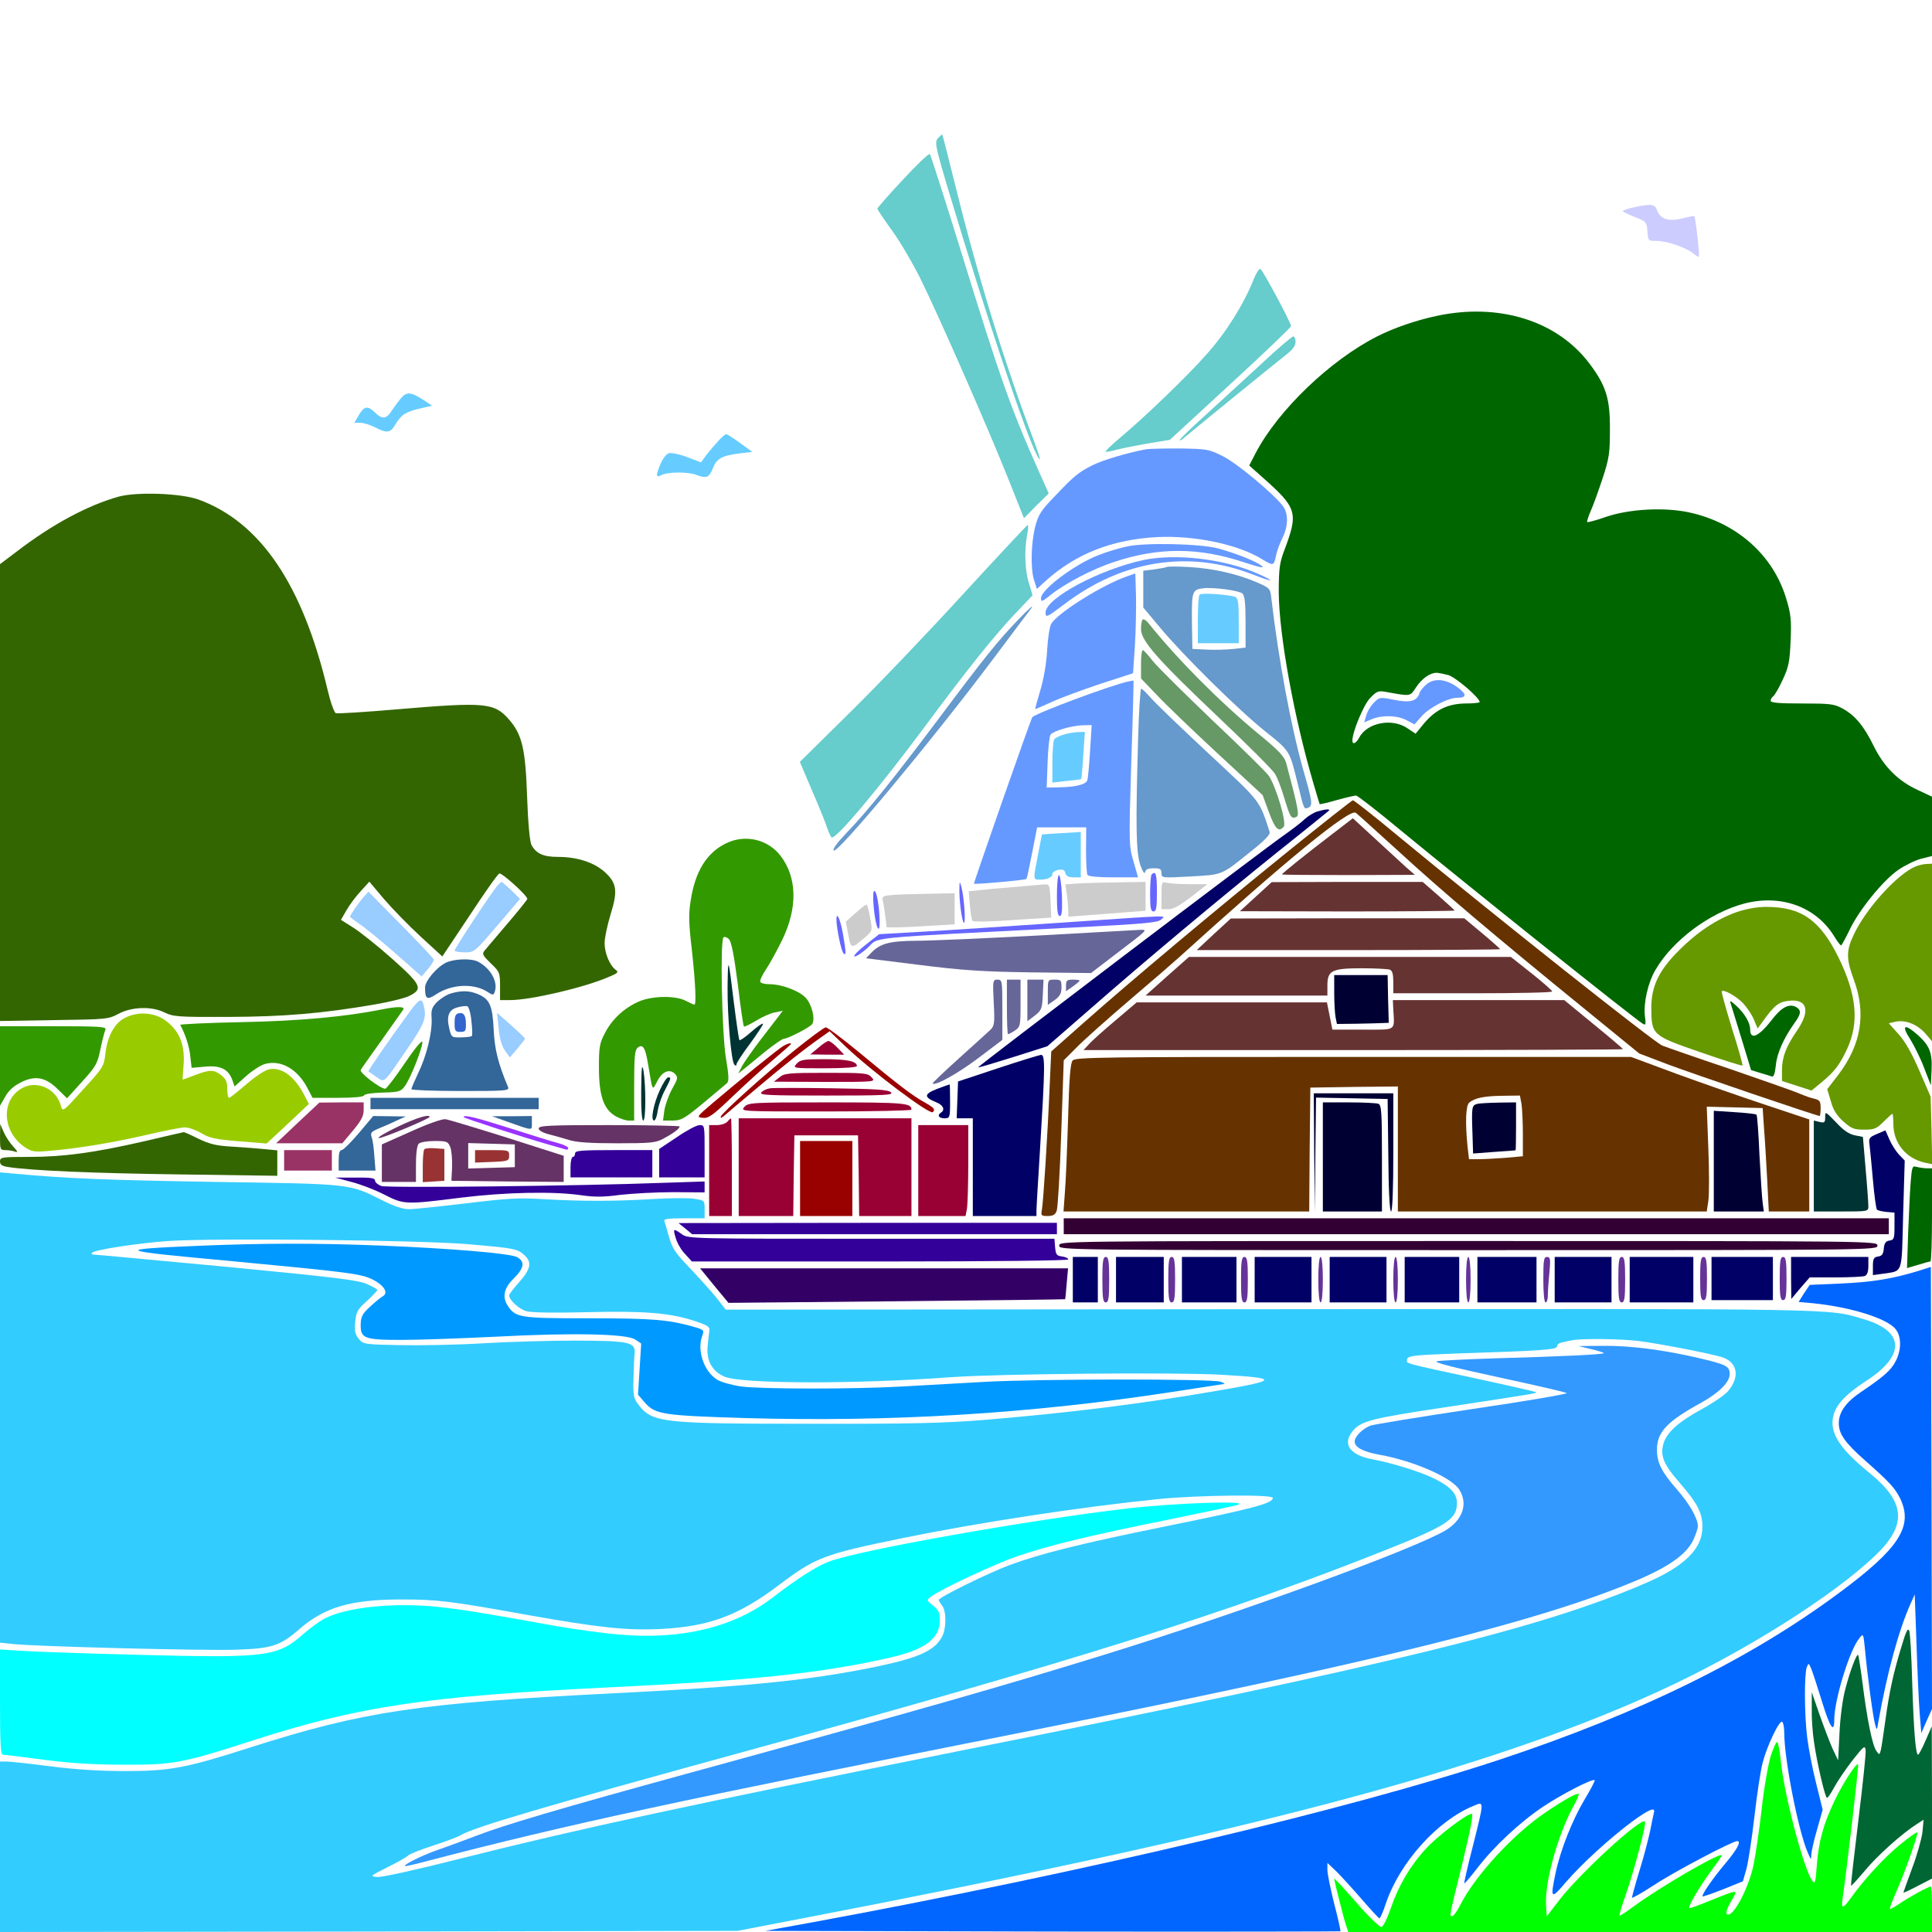 <?xml version="1.0" encoding="UTF-8" standalone="no"?>
<svg
   xmlns:dc="http://purl.org/dc/elements/1.1/"
   xmlns:cc="http://creativecommons.org/ns#"
   xmlns:rdf="http://www.w3.org/1999/02/22-rdf-syntax-ns#"
   xmlns:svg="http://www.w3.org/2000/svg"
   xmlns="http://www.w3.org/2000/svg"
   xmlns:sodipodi="http://sodipodi.sourceforge.net/DTD/sodipodi-0.dtd"
   xmlns:inkscape="http://www.inkscape.org/namespaces/inkscape"
   version="1.0"
   width="850pt"
   height="850pt"
   viewBox="0 0 850 850"
   preserveAspectRatio="xMidYMid meet"
   id="svg2"
   inkscape:version="0.91 r13725"
   sodipodi:docname="IMG_1765.svg">
  <defs
     id="defs286" />
  <sodipodi:namedview
     pagecolor="#ffffff"
     bordercolor="#666666"
     borderopacity="1"
     objecttolerance="10"
     gridtolerance="10"
     guidetolerance="10"
     inkscape:pageopacity="0"
     inkscape:pageshadow="2"
     inkscape:window-width="1920"
     inkscape:window-height="980"
     id="namedview284"
     showgrid="false"
     inkscape:zoom="0.62824358"
     inkscape:cx="657.12514"
     inkscape:cy="656.44853"
     inkscape:window-x="0"
     inkscape:window-y="1"
     inkscape:window-maximized="1"
     inkscape:current-layer="svg2" />
  <g
     transform="translate(0,850) scale(0.1,-0.1)"
     fill="#000000"
     stroke="none"
     id="g6">
    <path
       d="M0 7275 l0 -1225 63 49 c389 305 743 342 1024 109 183 -153 279 -345 392 -783 l11 -41 257 23 c337 29 375 29 439 -1 56 -26 92 -66 125 -142 19 -42 23 -75 30 -239 7 -188 14 -231 40 -252 8 -5 48 -13 89 -16 127 -10 192 -39 237 -106 31 -45 30 -109 -2 -208 -18 -55 -24 -89 -20 -115 8 -47 46 -88 80 -88 16 0 25 -5 23 -12 -11 -32 -313 -126 -476 -148 -51 -7 -92 -16 -92 -19 0 -4 27 -33 60 -66 33 -33 60 -63 60 -68 0 -15 -93 -116 -102 -111 -14 9 -9 -15 13 -67 l21 -49 64 0 64 0 0 -55 c0 -42 -3 -55 -15 -55 -8 0 -15 -4 -15 -10 0 -6 57 -10 150 -10 83 0 150 2 150 5 0 3 -9 18 -20 33 -11 15 -27 56 -36 92 -46 182 37 361 193 420 59 22 155 27 199 10 l27 -11 -9 98 c-5 54 -9 161 -9 238 1 171 18 227 95 304 82 82 176 101 268 55 116 -57 170 -216 126 -365 -17 -57 -74 -176 -106 -221 l-19 -27 38 -6 c61 -11 100 -25 129 -47 29 -23 63 -90 64 -124 0 -16 5 -20 23 -17 17 3 58 -27 172 -122 83 -69 167 -137 187 -151 l37 -26 160 144 161 143 -6 95 c-4 52 -9 98 -13 101 -3 3 -112 18 -242 33 -130 15 -274 33 -320 39 l-83 12 -12 70 c-6 39 -14 90 -18 114 l-7 44 40 -6 c33 -4 47 0 80 25 29 21 41 37 41 54 0 32 48 54 66 30 13 -18 51 -20 217 -9 105 6 107 6 107 31 0 22 3 24 33 19 l32 -5 138 397 c168 480 179 518 180 641 2 158 0 157 -152 -45 -241 -322 -746 -935 -770 -935 -5 0 -14 21 -20 48 -21 85 -53 175 -102 286 -27 60 -49 113 -49 117 0 4 95 101 211 216 117 114 340 347 497 517 l286 309 -24 66 c-68 193 -413 976 -478 1087 -23 39 -69 109 -102 154 l-62 82 24 27 c13 14 68 73 122 131 55 58 109 121 122 142 21 34 59 68 75 68 4 0 15 -35 24 -77 56 -259 161 -640 261 -944 60 -185 190 -548 200 -558 2 -2 32 22 67 55 34 32 112 99 172 149 156 127 441 414 499 503 26 39 68 118 93 175 25 56 49 106 54 111 13 15 44 -31 117 -174 40 -77 72 -155 76 -181 l7 -46 -246 -198 c-135 -109 -245 -199 -245 -201 0 -1 26 -8 58 -14 31 -7 85 -27 119 -45 58 -32 62 -33 68 -15 15 48 134 210 215 294 283 293 671 431 985 350 180 -47 345 -189 400 -345 45 -127 39 -261 -21 -436 -19 -55 -34 -104 -34 -107 0 -3 17 1 39 9 67 23 192 38 274 31 277 -23 493 -198 552 -447 28 -121 15 -262 -35 -358 l-19 -39 107 -4 c173 -7 238 -46 307 -186 20 -41 55 -94 78 -119 40 -44 129 -103 155 -103 9 0 12 354 12 1735 l0 1735 -4250 0 -4250 0 0 -1225z m7309 318 c16 -36 44 -42 108 -24 60 17 70 8 76 -77 4 -42 9 -104 13 -136 l7 -60 -49 42 c-59 49 -104 70 -177 78 l-55 7 -6 41 c-6 39 -9 42 -65 64 -62 24 -99 47 -90 56 9 9 172 44 199 43 18 -2 29 -11 39 -34z m-5424 -838 c28 -19 56 -43 63 -55 12 -19 10 -20 -45 -20 -70 0 -123 -24 -141 -63 -23 -47 -50 -52 -120 -23 -58 25 -64 25 -97 12 -47 -20 -46 -6 5 72 45 70 62 76 108 37 l30 -25 29 42 c32 48 68 70 98 62 11 -3 43 -21 70 -39z m1381 -178 c22 -17 57 -41 77 -52 64 -34 56 -45 -34 -45 -101 0 -144 -16 -152 -58 -9 -46 -37 -56 -101 -38 -75 22 -96 20 -161 -14 l-57 -30 6 25 c15 59 48 134 66 150 26 24 69 23 121 -1 l42 -18 21 29 c67 94 105 106 172 52z"
       id="path8"
       style="fill:none" />
    <path
       d="M7188 7588 c-27 -6 -48 -13 -48 -17 0 -3 24 -15 53 -26 50 -20 52 -22 55 -63 3 -42 3 -42 42 -42 45 0 133 -31 161 -56 11 -9 21 -15 23 -13 5 4 -14 171 -20 178 -1 2 -25 -3 -53 -10 -60 -15 -96 -3 -111 36 -10 28 -24 29 -102 13z"
       id="path10"
       style="fill:#ccccff" />
    <path
       d="M1764 6748 c-11 -13 -28 -36 -38 -51 -25 -41 -43 -44 -76 -12 -33 32 -48 29 -73 -14 l-18 -31 26 0 c14 0 43 -9 65 -20 54 -28 68 -25 91 15 25 41 45 54 112 69 l48 11 -42 28 c-52 33 -70 34 -95 5z"
       id="path12"
       style="fill:#66ccff" />
    <path
       d="M3162 6562 c-15 -16 -39 -44 -53 -62 l-25 -34 -61 23 c-34 13 -70 20 -81 17 -11 -4 -27 -25 -36 -47 -22 -53 -21 -62 5 -49 26 14 115 15 152 1 45 -17 56 -13 73 28 17 44 39 56 117 66 l57 7 -54 39 c-30 22 -57 39 -61 39 -4 0 -19 -13 -33 -28z"
       id="path14"
       style="fill:#66ccff" />
    <path
       d="M4126 7891 c-17 -19 -12 -37 112 -443 166 -538 315 -968 337 -968 2 0 -10 37 -27 83 -129 341 -249 731 -344 1117 -31 124 -57 226 -58 228 -2 1 -11 -7 -20 -17z"
       id="path16"
       style="fill:#66cccc" />
    <path
       d="M3972 7709 c-62 -66 -112 -124 -112 -127 0 -4 29 -47 65 -97 36 -49 91 -144 124 -210 77 -155 301 -665 388 -884 l68 -171 54 55 55 54 -46 103 c-120 269 -169 408 -334 943 -75 242 -139 443 -143 447 -4 5 -57 -46 -119 -113z"
       id="path18"
       style="fill:#66cccc" />
    <path
       d="M5516 7272 c-43 -109 -121 -234 -206 -329 -86 -98 -270 -275 -388 -374 -34 -29 -60 -54 -58 -56 2 -2 24 1 47 8 24 6 87 19 140 28 l96 16 266 245 c147 135 267 250 267 255 0 16 -125 248 -135 252 -6 1 -18 -18 -29 -45z"
       id="path20"
       style="fill:#66cccc" />
    <path
       d="M6320 7110 c-89 -19 -186 -52 -261 -90 -207 -105 -435 -324 -534 -512 l-29 -56 54 -48 c158 -140 164 -157 99 -329 -19 -51 -23 -79 -23 -180 1 -187 67 -553 155 -850 13 -44 24 -81 25 -83 1 -1 35 6 75 18 40 11 79 20 85 20 6 0 94 -68 195 -152 299 -246 1028 -829 1068 -853 11 -7 13 0 8 34 -7 57 13 148 47 205 76 130 239 251 391 291 160 41 311 -13 392 -140 15 -25 30 -45 33 -44 3 0 19 30 37 67 42 89 149 220 215 265 29 20 74 42 101 49 l47 12 0 131 0 130 -62 29 c-87 40 -149 102 -194 193 -44 90 -83 136 -138 166 -36 20 -56 22 -178 22 -100 0 -138 3 -138 12 0 6 5 15 11 19 6 4 25 36 42 73 27 57 31 80 35 173 4 90 1 118 -19 183 -57 193 -219 336 -429 381 -109 23 -261 15 -364 -20 -43 -15 -80 -25 -83 -23 -2 2 5 25 16 50 11 24 34 89 52 143 29 88 32 112 32 214 1 136 -17 193 -89 289 -142 190 -399 270 -674 211z m52 -1580 c33 -10 138 -100 138 -119 0 -3 -28 -6 -62 -6 -78 -1 -132 -27 -184 -89 l-36 -44 -36 24 c-67 46 -177 25 -212 -41 -14 -26 -30 -33 -30 -13 0 38 49 156 77 186 30 31 36 34 70 28 111 -20 106 -21 133 20 25 38 61 64 90 64 8 0 32 -5 52 -10z"
       id="path22"
       style="fill:#006600" />
    <path
       d="M6278 5491 c-15 -12 -30 -30 -33 -41 -11 -35 -41 -43 -111 -29 -63 13 -65 12 -89 -12 -14 -13 -29 -39 -34 -56 l-9 -31 34 14 c45 19 112 17 153 -5 l34 -18 31 35 c34 39 117 82 158 82 41 0 42 15 2 45 -49 37 -101 43 -136 16z"
       id="path24"
       style="fill:#6699ff" />
    <path
       d="M5547 6897 c-73 -67 -181 -167 -242 -222 -60 -54 -112 -104 -114 -110 -2 -5 5 -3 15 6 78 65 417 341 452 368 29 22 42 40 42 57 0 13 -5 24 -10 24 -6 0 -70 -55 -143 -123z"
       id="path26"
       style="fill:#66cccc" />
    <path
       d="M5040 6523 c-84 -16 -190 -48 -234 -70 -61 -31 -80 -46 -168 -139 -57 -59 -70 -79 -83 -129 -19 -73 -22 -189 -5 -239 l12 -37 37 34 c133 120 292 183 491 194 164 8 355 -31 462 -97 52 -31 52 -31 63 20 4 19 17 53 28 75 24 48 26 104 3 136 -35 50 -203 191 -266 222 -62 31 -70 32 -190 34 -69 0 -136 -1 -150 -4z"
       id="path28"
       style="fill:#6699ff" />
    <path
       d="M522 6315 c-136 -38 -293 -122 -449 -242 l-73 -55 0 -1005 0 -1005 237 4 c230 3 240 4 283 27 59 32 148 35 205 6 37 -18 59 -20 280 -19 246 1 412 15 645 55 63 11 130 27 150 37 63 31 54 49 -75 164 -64 57 -141 118 -171 137 l-54 34 23 40 c12 22 40 60 62 84 l40 44 64 -76 c36 -42 108 -116 161 -165 l96 -88 120 180 c65 99 124 183 131 185 11 4 123 -97 123 -112 0 -3 -39 -52 -87 -108 -48 -56 -93 -110 -101 -119 -12 -15 -9 -21 27 -56 39 -37 41 -41 41 -100 l0 -62 44 0 c90 0 326 55 432 101 42 17 47 22 33 32 -27 20 -49 74 -49 118 0 22 12 79 26 125 33 105 28 139 -26 188 -47 42 -121 66 -205 66 -64 0 -96 14 -117 53 -7 14 -15 95 -19 212 -7 210 -22 274 -80 340 -65 74 -104 77 -496 44 -138 -12 -258 -19 -265 -17 -8 3 -24 49 -37 104 -110 463 -296 737 -567 836 -77 28 -271 35 -352 13z"
       id="path30"
       style="fill:#336600" />
    <path
       d="M4240 5889 c-151 -165 -375 -400 -498 -521 l-223 -220 54 -127 c30 -69 60 -143 66 -163 7 -21 16 -40 20 -42 18 -11 210 218 415 494 180 243 305 399 394 492 l75 79 -16 53 c-18 56 -21 144 -8 214 5 23 6 42 2 42 -3 -1 -130 -136 -281 -301z"
       id="path32"
       style="fill:#66cccc" />
    <path
       d="M4955 6095 c-33 -7 -85 -23 -116 -35 -106 -39 -259 -153 -259 -192 0 -17 4 -16 38 11 65 53 189 118 285 149 195 65 372 64 570 -2 74 -24 93 -28 76 -14 -27 20 -107 52 -189 75 -77 21 -326 27 -405 8z"
       id="path34"
       style="fill:#6699ff" />
    <path
       d="M5030 6036 c-194 -42 -430 -168 -430 -231 0 -24 5 -22 83 37 255 194 548 240 830 130 89 -35 103 -32 21 4 -146 65 -361 90 -504 60z"
       id="path36"
       style="fill:#6699ff" />
    <path
       d="M5135 6006 c-5 -3 -31 -7 -57 -11 l-48 -6 0 -81 0 -81 72 -86 c103 -124 346 -364 465 -459 110 -88 106 -83 143 -232 27 -112 27 -111 45 -104 22 9 19 27 -21 166 -53 187 -108 479 -140 751 -5 48 -6 49 -62 74 -85 37 -193 62 -296 68 -50 3 -95 3 -101 1z m331 -117 c10 -9 14 -41 14 -125 l0 -113 -52 -6 c-29 -3 -82 -5 -118 -3 l-64 3 -2 122 c-1 132 1 139 51 145 45 5 155 -10 171 -23z"
       id="path38"
       style="fill:#6699cc" />
    <path
       d="M5278 5884 c-5 -4 -8 -54 -8 -111 l0 -103 90 0 90 0 0 99 c0 81 -3 100 -16 105 -27 10 -149 19 -156 10z"
       id="path40"
       style="fill:#66ccff" />
    <path
       d="M4960 5965 c-110 -38 -303 -159 -335 -209 -7 -12 -15 -63 -18 -116 -3 -58 -15 -127 -30 -177 -14 -46 -24 -83 -22 -83 1 0 33 14 71 31 38 18 134 53 214 80 l145 47 8 119 c4 65 6 163 5 219 l-3 101 -35 -12z"
       id="path42"
       style="fill:#6699ff" />
    <path
       d="M4479 5773 c-88 -92 -145 -162 -344 -428 -205 -273 -320 -416 -415 -514 -36 -38 -58 -67 -52 -73 16 -16 430 481 701 842 85 113 158 211 164 218 22 29 -3 8 -54 -45z"
       id="path44"
       style="fill:#6699cc" />
    <path
       d="M5027 5774 c-4 -4 -7 -23 -7 -42 0 -51 72 -133 340 -387 127 -120 239 -232 249 -249 11 -17 29 -65 41 -106 26 -85 30 -93 52 -85 16 6 12 29 -43 237 -8 29 -30 54 -122 129 -174 144 -358 330 -484 487 -10 13 -22 20 -26 16z"
       id="path46"
       style="fill:#669966" />
    <path
       d="M5020 5578 l0 -63 68 -71 c37 -40 157 -155 267 -257 l200 -185 28 -76 c27 -74 43 -89 65 -63 14 16 -35 180 -66 224 -11 16 -123 126 -249 245 -125 120 -244 237 -263 262 -19 25 -38 45 -42 46 -5 0 -8 -28 -8 -62z"
       id="path48"
       style="fill:#669966" />
    <path
       d="M4965 5502 c-70 -14 -401 -137 -423 -157 -6 -5 -259 -730 -257 -733 4 -4 227 16 231 21 2 2 13 53 25 115 l22 112 108 0 108 0 -1 -99 c0 -54 3 -104 6 -110 5 -7 47 -11 115 -11 l108 0 -20 70 c-20 68 -21 78 -10 432 7 200 11 363 10 364 -1 0 -11 -2 -22 -4z m-169 -304 c-4 -62 -9 -121 -12 -130 -6 -20 -53 -31 -129 -32 l-50 -1 4 110 c2 61 8 116 13 123 14 17 95 40 142 41 l39 1 -7 -112z"
       id="path50"
       style="fill:#6699ff" />
    <path
       d="M4680 5268 c-19 -5 -38 -15 -42 -21 -4 -7 -8 -52 -8 -101 l0 -89 62 7 c34 3 63 7 65 9 1 2 6 49 9 105 l7 102 -29 -1 c-16 0 -45 -5 -64 -11z"
       id="path52"
       style="fill:#66ccff" />
    <path
       d="M5007 5243 c-11 -379 -9 -493 10 -549 10 -29 19 -42 21 -31 2 12 13 17 38 17 28 0 34 -4 34 -21 0 -22 2 -22 128 -15 143 8 134 4 265 110 60 47 87 75 83 86 -47 143 -36 128 -271 347 -121 113 -235 222 -253 244 -19 21 -37 39 -41 39 -4 0 -11 -102 -14 -227z"
       id="path54"
       style="fill:#6699cc" />
    <path
       d="M5664 4752 c-313 -253 -687 -566 -899 -754 l-140 -124 -7 -154 c-9 -215 -28 -509 -34 -542 -5 -26 -3 -28 25 -28 24 0 34 6 40 23 5 12 14 166 20 342 l11 320 53 53 c28 30 133 123 232 208 99 84 198 170 220 190 473 429 753 658 780 638 7 -5 93 -83 192 -173 183 -168 413 -363 822 -696 l233 -190 126 -48 c109 -41 656 -227 668 -227 2 0 4 16 4 35 0 30 -4 35 -27 41 -16 3 -43 13 -62 21 -19 9 -159 58 -310 110 -152 51 -286 98 -298 103 -37 16 -721 558 -1156 917 -108 90 -201 163 -205 162 -4 0 -133 -102 -288 -227z"
       id="path56"
       style="fill:#663300" />
    <path
       d="M5796 4930 c-16 -5 -41 -20 -55 -33 -14 -14 -52 -43 -83 -65 -89 -61 -1358 -1025 -1355 -1028 1 -2 71 19 154 45 l151 48 194 169 c239 209 547 467 823 689 116 92 214 172 220 177 11 10 -10 9 -49 -2z"
       id="path58"
       style="fill:#000066" />
    <path
       d="M5862 4831 c-114 -87 -222 -174 -222 -178 0 -2 132 -3 293 -3 l292 1 -37 32 c-20 18 -81 74 -136 125 l-100 92 -90 -69z"
       id="path60"
       style="fill:#663333" />
    <path
       d="M4644 4833 l-60 -4 -17 -88 c-22 -112 -22 -111 7 -111 34 0 56 10 56 25 0 7 12 15 26 18 20 3 28 0 31 -14 4 -14 14 -19 37 -19 l31 0 0 100 0 100 -25 -2 c-14 -1 -52 -3 -86 -5z"
       id="path62"
       style="fill:#66ccff" />
    <path
       d="M3193 4789 c-84 -41 -135 -124 -154 -250 -10 -60 -9 -101 5 -219 16 -147 20 -240 11 -240 -4 0 -20 8 -38 17 -46 24 -150 22 -208 -4 -63 -28 -116 -77 -147 -137 -24 -45 -27 -62 -27 -151 0 -124 20 -184 72 -215 19 -11 45 -20 59 -20 l24 0 0 154 c0 126 3 156 15 166 23 19 34 2 46 -71 21 -124 18 -119 40 -77 22 44 54 57 78 34 15 -16 14 -21 -12 -67 -15 -27 -30 -70 -34 -94 l-6 -45 42 0 c37 0 52 8 134 76 50 42 98 82 105 88 10 9 9 33 -5 116 -17 111 -25 511 -10 526 4 4 15 1 24 -8 11 -12 22 -67 39 -198 12 -100 24 -184 27 -186 2 -3 26 9 53 25 27 17 65 34 84 37 l34 7 -19 -25 c-11 -14 -48 -63 -83 -108 -34 -45 -70 -96 -78 -112 l-16 -31 24 19 c13 10 55 45 94 77 39 31 76 57 83 57 17 0 114 50 124 64 15 22 -1 88 -29 117 -30 31 -106 59 -160 59 -18 0 -36 4 -39 10 -3 5 8 30 25 55 17 25 49 84 72 131 68 141 65 274 -8 369 -56 73 -157 96 -241 54z"
       id="path64"
       style="fill:#339900" />
    <path
       d="M8430 4689 c-81 -32 -224 -190 -276 -305 -32 -67 -31 -105 2 -194 55 -148 33 -285 -67 -417 l-50 -65 16 -53 c10 -38 26 -63 55 -89 35 -31 46 -36 91 -36 45 0 55 4 86 35 19 19 37 35 39 35 2 0 4 -21 4 -46 0 -83 56 -151 138 -169 l33 -7 -3 149 -4 148 -49 113 c-33 77 -63 130 -92 162 l-43 48 30 7 c43 9 94 -11 130 -51 l30 -35 0 391 0 390 -22 -1 c-13 0 -34 -5 -48 -10z"
       id="path66"
       style="fill:#669900" />
    <path
       d="M5067 4653 c-4 -3 -7 -42 -7 -85 0 -63 3 -78 15 -78 12 0 15 16 15 85 0 78 -5 96 -23 78z"
       id="path68"
       style="fill:#6666ff" />
    <path
       d="M4650 4560 c0 -65 3 -90 13 -90 9 0 11 23 9 90 -2 49 -8 90 -13 90 -5 0 -9 -40 -9 -90z"
       id="path70"
       style="fill:#6666ff" />
    <path
       d="M2188 4603 c-24 -27 -188 -276 -188 -285 0 -4 20 -8 44 -8 43 0 44 1 144 118 l100 117 -38 38 c-22 20 -41 37 -43 37 -2 0 -11 -8 -19 -17z"
       id="path72"
       style="fill:#99ccff" />
    <path
       d="M4221 4594 c-2 -54 12 -154 20 -154 9 0 0 120 -12 160 -7 24 -7 24 -8 -6z"
       id="path74"
       style="fill:#6666ff" />
    <path
       d="M4741 4613 l-54 -4 7 -46 c3 -25 6 -57 6 -71 l0 -25 93 7 c50 4 127 9 170 13 l77 6 0 63 0 64 -122 -2 c-68 -1 -147 -3 -177 -5z"
       id="path76"
       style="fill:#cccccc" />
    <path
       d="M5110 4561 l0 -61 31 0 c22 0 50 16 101 55 l70 55 -78 0 c-44 0 -89 3 -101 6 -22 6 -23 4 -23 -55z"
       id="path78"
       style="fill:#cccccc" />
    <path
       d="M5525 4555 l-70 -64 473 -1 c259 0 472 2 472 4 0 1 -32 31 -71 65 l-70 61 -332 0 -332 -1 -70 -64z"
       id="path80"
       style="fill:#663333" />
    <path
       d="M4480 4599 c-52 -4 -123 -10 -156 -14 l-62 -6 5 -62 c3 -34 8 -65 12 -69 4 -4 83 -3 176 4 l170 11 -3 73 c-3 69 -5 74 -25 73 -12 -1 -65 -5 -117 -10z"
       id="path82"
       style="fill:#cccccc" />
    <path
       d="M1602 4556 c-22 -24 -62 -82 -62 -89 0 -2 18 -16 40 -31 23 -15 94 -73 158 -129 l117 -103 28 33 c16 18 27 37 25 42 -1 5 -67 75 -145 154 l-142 144 -19 -21z"
       id="path84"
       style="fill:#99ccff" />
    <path
       d="M3844 4509 c7 -80 25 -128 26 -69 0 62 -12 140 -23 140 -6 0 -7 -26 -3 -71z"
       id="path86"
       style="fill:#6666ff" />
    <path
       d="M3932 4563 c-48 -4 -52 -6 -48 -26 3 -12 8 -43 11 -69 l6 -48 43 0 c24 0 91 3 149 7 l107 6 0 69 0 68 -107 -2 c-60 -1 -132 -3 -161 -5z"
       id="path88"
       style="fill:#cccccc" />
    <path
       d="M3763 4482 l-42 -37 11 -57 c11 -64 13 -64 75 -11 32 28 32 28 21 86 -5 31 -13 57 -16 57 -4 0 -26 -17 -49 -38z"
       id="path90"
       style="fill:#cccccc" />
    <path
       d="M7640 4487 c-89 -32 -172 -87 -253 -168 -89 -89 -122 -158 -122 -254 1 -119 4 -121 215 -194 100 -35 184 -61 186 -59 2 3 -18 76 -46 163 -27 88 -47 161 -45 164 9 9 64 -22 93 -52 17 -18 39 -50 48 -72 l17 -40 21 29 c53 74 71 88 117 93 80 9 95 -44 36 -130 -49 -71 -67 -118 -67 -175 l0 -48 65 -21 65 -21 44 36 c58 48 81 79 113 148 53 116 42 236 -37 399 -82 167 -164 225 -319 225 -43 0 -89 -9 -131 -23z"
       id="path92"
       style="fill:#669900" />
    <path
       d="M3680 4454 c0 -36 21 -139 31 -148 12 -13 12 2 -2 83 -11 65 -29 105 -29 65z"
       id="path94"
       style="fill:#6666ff" />
    <path
       d="M4660 4440 c-223 -15 -492 -33 -599 -39 l-193 -11 -60 -47 c-33 -26 -55 -49 -49 -51 6 -2 32 14 57 37 58 51 -45 41 918 91 297 15 361 21 374 34 20 20 65 21 -448 -14z"
       id="path96"
       style="fill:#6666ff" />
    <path
       d="M5340 4390 l-75 -70 668 0 c367 0 667 2 667 4 0 2 -36 34 -79 70 l-79 66 -513 0 -514 -1 -75 -69z"
       id="path98"
       style="fill:#663333" />
    <path
       d="M4565 4384 c-231 -12 -471 -23 -533 -23 -121 -1 -160 -12 -201 -55 l-21 -22 233 -29 c190 -24 279 -30 494 -33 l263 -3 107 82 c146 111 144 109 108 108 -17 -1 -219 -12 -450 -25z"
       id="path100"
       style="fill:#666699" />
    <path
       d="M5135 4205 l-95 -85 400 0 400 0 0 44 c0 66 19 76 151 76 59 0 114 -3 123 -6 12 -4 16 -20 16 -55 l0 -49 350 0 c193 0 350 3 349 8 0 4 -41 40 -91 80 l-91 72 -708 0 -708 0 -96 -85z"
       id="path102"
       style="fill:#663333" />
    <path
       d="M1965 4266 c-41 -18 -95 -81 -95 -111 0 -51 9 -56 48 -30 70 46 167 50 227 11 23 -15 26 -15 31 -1 17 43 -17 105 -73 134 -29 15 -101 13 -138 -3z"
       id="path104"
       style="fill:#336699" />
    <path
       d="M3201 4159 c-1 -131 16 -329 30 -343 6 -6 9 -6 9 1 0 6 27 48 61 93 33 45 58 84 56 86 -3 3 -26 -13 -52 -36 -26 -23 -49 -39 -52 -36 -2 2 -13 75 -24 163 -25 205 -26 210 -28 72z"
       id="path106"
       style="fill:#003333" />
    <path
       d="M5870 4131 c0 -43 3 -91 6 -107 l6 -29 86 1 c48 1 99 2 114 3 l28 1 -3 105 -2 105 -117 0 -118 0 0 -79z"
       id="path108"
       style="fill:#000033" />
    <path
       d="M4372 4089 c5 -93 3 -103 -16 -121 -12 -11 -74 -68 -139 -126 -64 -58 -116 -107 -114 -109 12 -11 108 42 200 111 l107 81 0 132 c0 129 -1 133 -21 133 -21 0 -22 -3 -17 -101z"
       id="path110"
       style="fill:#666699" />
    <path
       d="M4430 4070 c0 -66 2 -120 5 -120 3 0 17 7 30 16 24 16 25 21 25 120 l0 104 -30 0 -30 0 0 -120z"
       id="path112"
       style="fill:#666699" />
    <path
       d="M4520 4099 l0 -92 33 25 c30 24 32 30 35 92 l3 66 -36 0 -35 0 0 -91z"
       id="path114"
       style="fill:#666699" />
    <path
       d="M4610 4134 l0 -55 30 21 c23 17 30 29 30 56 0 31 -2 34 -30 34 -30 0 -30 0 -30 -56z"
       id="path116"
       style="fill:#666699" />
    <path
       d="M4690 4164 l0 -25 30 21 c17 12 30 23 30 26 0 2 -13 4 -30 4 -26 0 -30 -4 -30 -26z"
       id="path118"
       style="fill:#666699" />
    <path
       d="M1983 4129 c-18 -5 -44 -22 -60 -37 -23 -24 -27 -36 -24 -73 3 -61 -22 -164 -59 -240 -16 -34 -30 -66 -30 -71 0 -4 97 -8 216 -8 202 0 216 1 209 18 -43 102 -59 165 -63 252 -5 106 -18 135 -69 156 -37 16 -73 17 -120 3z m91 -121 c4 -33 5 -63 2 -66 -3 -3 -25 -6 -48 -6 -40 -1 -42 0 -51 37 -14 56 -3 85 36 95 17 5 37 7 43 5 6 -2 15 -31 18 -65z"
       id="path120"
       style="fill:#336699" />
    <path
       d="M2018 4042 c-14 -3 -18 -13 -18 -43 0 -35 3 -39 25 -39 22 0 25 4 25 33 0 40 -10 54 -32 49z"
       id="path122"
       style="fill:#3366cc" />
    <path
       d="M1802 4048 c-97 -133 -184 -259 -181 -262 2 -1 18 -12 35 -24 38 -26 28 -34 137 125 76 111 85 136 71 191 -9 33 -19 28 -62 -30z"
       id="path124"
       style="fill:#99ccff" />
    <path
       d="M6130 4058 c5 -96 17 -88 -134 -88 l-134 0 -6 30 c-3 17 -9 44 -12 60 l-6 30 -418 0 -419 0 -93 -79 c-51 -43 -104 -90 -117 -105 l-24 -26 1186 0 c653 0 1187 2 1187 4 0 3 -58 52 -129 110 l-129 106 -377 0 -377 0 2 -42z"
       id="path126"
       style="fill:#663333" />
    <path
       d="M7614 4086 c3 -10 25 -81 48 -156 l42 -138 39 -12 c22 -6 45 -14 52 -16 8 -4 14 12 18 49 5 54 35 120 82 186 30 41 31 57 6 71 -30 16 -65 -3 -105 -56 -58 -75 -96 -92 -96 -43 0 29 -24 70 -61 104 -24 22 -30 25 -25 11z"
       id="path128"
       style="fill:#006600" />
    <path
       d="M1680 4059 c-159 -32 -363 -51 -618 -56 -150 -3 -271 -9 -269 -12 22 -41 40 -94 44 -137 l6 -52 58 5 c68 7 104 -11 121 -58 l10 -29 50 45 c27 24 65 49 84 54 69 19 141 -21 185 -103 l24 -46 112 0 c70 0 113 4 115 11 2 6 37 11 81 12 70 2 80 4 97 27 25 31 82 177 78 197 -2 8 -37 -35 -78 -96 -41 -61 -80 -111 -85 -111 -22 0 -115 71 -108 83 4 7 46 66 93 132 47 66 89 126 94 133 9 14 -25 15 -94 1z"
       id="path130"
       style="fill:#339900" />
    <path
       d="M550 4022 c-45 -22 -78 -81 -86 -156 -7 -58 -10 -63 -98 -159 -89 -99 -90 -100 -98 -72 -19 72 -100 112 -164 81 -101 -48 -98 -193 5 -263 30 -20 42 -22 100 -17 134 11 283 36 427 69 82 19 161 35 177 35 16 0 48 -11 72 -25 36 -22 64 -28 166 -36 l122 -10 41 38 c23 21 64 60 93 87 l52 49 -16 31 c-44 88 -101 132 -158 122 -19 -4 -60 -31 -101 -66 -38 -33 -72 -60 -76 -60 -5 0 -8 18 -8 39 0 31 -6 44 -26 60 -33 26 -50 26 -116 1 -29 -11 -54 -20 -54 -20 -1 0 1 31 4 69 6 86 -20 148 -81 192 -48 35 -121 40 -177 11z"
       id="path132"
       style="fill:#99cc00" />
    <path
       d="M2194 3975 c4 -44 14 -78 28 -98 l21 -29 33 38 c18 22 33 41 34 44 0 3 -28 30 -62 60 l-61 54 7 -69z"
       id="path134"
       style="fill:#99ccff" />
    <path
       d="M0 3810 l0 -175 23 40 c15 27 37 47 69 63 63 32 109 23 163 -31 l40 -39 66 73 c62 68 68 80 81 144 8 38 18 77 22 85 5 13 -24 15 -229 15 l-235 0 0 -175z"
       id="path136"
       style="fill:#339900" />
    <path
       d="M3498 3881 c-139 -112 -321 -276 -327 -294 -2 -7 5 -5 15 4 10 9 74 63 142 120 125 106 217 178 284 225 l38 27 72 -69 c115 -109 369 -300 382 -287 12 12 6 19 -36 43 -53 29 -116 77 -287 219 -74 61 -140 111 -148 111 -7 0 -68 -45 -135 -99z"
       id="path138"
       style="fill:#990000" />
    <path
       d="M8404 3928 c18 -29 47 -87 62 -128 l29 -75 3 64 c4 78 -8 110 -59 156 -60 54 -76 46 -35 -17z"
       id="path140"
       style="fill:#006600" />
    <path
       d="M3600 3890 l-35 -29 74 -1 75 0 -29 30 c-16 17 -34 30 -40 30 -6 0 -26 -13 -45 -30z"
       id="path142"
       style="fill:#990033" />
    <path
       d="M3446 3898 c-21 -12 -193 -151 -307 -248 -75 -64 -76 -65 -47 -68 25 -3 43 10 128 91 54 52 134 125 179 162 45 38 81 70 81 72 0 6 -15 2 -34 -9z"
       id="path144"
       style="fill:#990000" />
    <path
       d="M4390 3800 l-175 -58 -3 -81 -3 -81 36 0 35 0 0 -215 0 -215 140 0 140 0 0 24 c0 14 7 130 15 258 23 376 24 428 5 427 -8 -1 -94 -27 -190 -59z"
       id="path146"
       style="fill:#000066" />
    <path
       d="M4719 3834 c-10 -12 -15 -79 -20 -258 -4 -132 -10 -278 -14 -323 l-6 -83 540 0 541 0 2 273 3 272 193 3 192 2 0 -275 0 -275 679 0 680 0 7 47 c4 26 4 129 0 230 l-7 184 123 -3 123 -3 6 -90 c4 -49 10 -152 14 -227 l7 -138 89 0 89 0 0 203 0 202 -192 64 c-106 35 -283 97 -393 137 l-199 74 -1222 0 c-1112 0 -1223 -1 -1235 -16z m1975 -191 c3 -21 6 -81 6 -134 l0 -96 -77 -7 c-42 -3 -95 -6 -118 -6 l-42 0 -7 61 c-10 104 -7 175 8 188 25 21 68 29 147 30 l76 1 7 -37z"
       id="path148"
       style="fill:#663300" />
    <path
       d="M6498 3643 c-22 -6 -24 -14 -20 -123 l3 -95 92 7 c51 3 93 7 95 7 1 1 2 48 2 106 l0 105 -77 -1 c-43 -1 -85 -3 -95 -6z"
       id="path150"
       style="fill:#000033" />
    <path
       d="M3505 3820 c-18 -20 -17 -20 123 -20 85 0 142 4 142 10 0 21 -43 30 -143 30 -91 0 -106 -2 -122 -20z"
       id="path152"
       style="fill:#990033" />
    <path
       d="M2821 3703 c-1 -83 3 -133 9 -133 12 0 12 154 1 220 -7 34 -9 13 -10 -87z"
       id="path154"
       style="fill:#003333" />
    <path
       d="M3429 3760 l-24 -19 224 -1 c223 0 224 0 206 20 -17 19 -31 20 -200 20 -167 0 -185 -2 -206 -20z"
       id="path156"
       style="fill:#990033" />
    <path
       d="M2903 3704 c-28 -61 -42 -134 -25 -134 5 0 13 20 16 45 4 24 18 65 32 90 27 52 28 55 13 55 -5 0 -22 -25 -36 -56z"
       id="path158"
       style="fill:#003333" />
    <path
       d="M4122 3709 c-58 -23 -58 -36 -2 -59 30 -12 39 -33 20 -45 -18 -11 -10 -25 15 -25 24 0 25 2 25 75 0 41 -1 75 -2 74 -2 0 -27 -9 -56 -20z"
       id="path160"
       style="fill:#000066" />
    <path
       d="M3388 3712 c-14 -2 -32 -10 -38 -18 -11 -12 27 -14 286 -14 258 0 296 2 284 14 -12 12 -65 15 -260 18 -135 2 -257 2 -272 0z"
       id="path162"
       style="fill:#990033" />
    <path
       d="M5782 3428 l3 -263 2 253 3 253 158 -3 157 -3 3 -247 c1 -154 6 -248 12 -248 6 0 10 96 10 260 l0 260 -175 0 -175 0 2 -262z"
       id="path164"
       style="fill:#000033" />
    <path
       d="M1630 3645 l0 -25 370 0 370 0 0 25 0 25 -370 0 -370 0 0 -25z"
       id="path166"
       style="fill:#336699" />
    <path
       d="M1310 3560 l-95 -90 145 0 146 0 47 56 c36 43 47 64 47 90 l0 34 -97 0 -98 -1 -95 -89z"
       id="path168"
       style="fill:#993366" />
    <path
       d="M3275 3630 c-18 -20 -17 -20 358 -20 208 0 377 4 377 8 0 29 -29 32 -370 32 -334 0 -348 -1 -365 -20z"
       id="path170"
       style="fill:#990033" />
    <path
       d="M5820 3410 l0 -240 130 0 130 0 0 234 c0 204 -2 235 -16 240 -9 3 -67 6 -130 6 l-114 0 0 -240z"
       id="path172"
       style="fill:#000033" />
    <path
       d="M7540 3391 l0 -221 110 0 110 0 -5 38 c-3 20 -9 115 -14 209 -4 95 -10 175 -13 179 -3 3 -47 8 -97 11 l-91 6 0 -222z"
       id="path174"
       style="fill:#000033" />
    <path
       d="M8030 3585 c0 -24 -3 -26 -25 -21 l-25 6 0 -200 0 -200 120 0 c118 0 120 0 120 23 0 12 -5 86 -12 164 l-12 141 -35 7 c-25 5 -50 21 -83 57 -47 49 -48 49 -48 23z"
       id="path176"
       style="fill:#003333" />
    <path
       d="M1579 3515 c-35 -41 -69 -75 -76 -75 -9 0 -13 -15 -13 -45 l0 -45 81 0 81 0 -5 63 c-2 34 -7 72 -12 84 -6 19 -2 24 31 38 22 9 57 24 79 35 l40 18 -72 1 -71 1 -63 -75z"
       id="path178"
       style="fill:#336699" />
    <path
       d="M1750 3543 c-52 -25 -90 -47 -84 -50 11 -4 224 85 224 93 0 14 -58 -4 -140 -43z"
       id="path180"
       style="fill:#663366" />
    <path
       d="M2040 3585 c0 -4 259 -88 375 -121 33 -9 66 -19 73 -21 6 -3 12 0 12 6 0 5 -19 15 -42 21 -24 6 -120 36 -214 66 -158 50 -204 61 -204 49z"
       id="path182"
       style="fill:#9933ff" />
    <path
       d="M2232 3565 c116 -41 108 -40 108 -6 l0 31 -87 -1 -88 0 67 -24z"
       id="path184"
       style="fill:#336699" />
    <path
       d="M1808 3522 l-128 -57 0 -82 0 -83 75 0 75 0 0 78 c0 47 5 83 12 90 7 7 38 12 70 12 54 0 59 -2 69 -27 6 -15 9 -55 8 -88 l-3 -60 247 -3 247 -2 0 58 0 57 -247 79 c-137 43 -259 80 -273 82 -14 2 -80 -21 -152 -54z m457 -107 l0 -50 -102 -3 -103 -3 0 56 0 56 103 -3 102 -3 0 -50z"
       id="path186"
       style="fill:#663366" />
    <path
       d="M2090 3413 l0 -28 75 3 c72 3 75 5 75 28 0 23 -2 24 -75 24 l-75 0 0 -27z"
       id="path188"
       style="fill:#993333" />
    <path
       d="M3200 3565 c-7 -8 -28 -15 -46 -15 l-34 0 0 -200 0 -200 50 0 50 0 0 215 c0 118 -2 215 -4 215 -2 0 -9 -7 -16 -15z"
       id="path190"
       style="fill:#990033" />
    <path
       d="M3250 3365 l0 -215 120 0 120 0 2 178 3 177 140 0 140 0 3 -177 2 -178 115 0 115 0 0 215 0 215 -380 0 -380 0 0 -215z"
       id="path192"
       style="fill:#990033" />
    <path
       d="M0 3498 c0 -55 1 -58 24 -58 13 0 33 -3 43 -7 13 -4 11 1 -9 23 -15 16 -34 45 -42 64 l-15 35 -1 -57z"
       id="path194"
       style="fill:#336600" />
    <path
       d="M2370 3535 c0 -8 17 -18 43 -25 23 -6 63 -17 89 -25 33 -11 95 -15 213 -15 146 0 170 2 203 20 43 23 72 44 72 54 0 3 -139 6 -310 6 -265 0 -310 -2 -310 -15z"
       id="path196"
       style="fill:#663366" />
    <path
       d="M2978 3497 l-78 -52 0 -62 0 -63 100 0 100 0 0 115 c0 113 0 115 -22 115 -13 0 -58 -24 -100 -53z"
       id="path198"
       style="fill:#330099" />
    <path
       d="M4040 3350 l0 -200 104 0 104 0 6 31 c3 17 6 107 6 200 l0 169 -110 0 -110 0 0 -200z"
       id="path200"
       style="fill:#990033" />
    <path
       d="M8258 3511 c-34 -14 -37 -19 -33 -46 2 -16 9 -86 15 -155 6 -69 14 -128 18 -132 4 -4 23 -8 42 -10 l35 -3 0 -60 c0 -54 -2 -60 -22 -63 -16 -2 -23 -11 -25 -35 -2 -24 -8 -33 -25 -35 -19 -3 -23 -10 -23 -43 l0 -39 43 6 c91 14 83 -8 90 260 l7 238 -25 26 c-13 14 -32 43 -42 66 l-18 41 -37 -16z"
       id="path202"
       style="fill:#000066" />
    <path
       d="M635 3479 c-222 -51 -357 -69 -510 -69 -117 0 -125 -1 -125 -20 0 -14 9 -20 33 -24 99 -16 381 -28 760 -33 l427 -6 0 56 0 56 -52 5 c-29 3 -93 8 -143 11 -72 4 -102 11 -152 35 -34 17 -63 30 -65 29 -2 0 -79 -18 -173 -40z"
       id="path204"
       style="fill:#336600" />
    <path
       d="M3520 3315 l0 -165 115 0 115 0 0 165 0 165 -115 0 -115 0 0 -165z"
       id="path206"
       style="fill:#990000" />
    <path
       d="M1867 3444 c-4 -4 -7 -38 -7 -76 l0 -69 48 3 47 3 0 70 0 70 -40 3 c-23 2 -44 0 -48 -4z"
       id="path208"
       style="fill:#993333" />
    <path
       d="M1250 3395 l0 -45 105 0 105 0 0 45 0 45 -105 0 -105 0 0 -45z"
       id="path210"
       style="fill:#993366" />
    <path
       d="M2530 3425 c0 -8 -4 -15 -10 -15 -5 0 -10 -20 -10 -45 l0 -45 180 0 180 0 0 60 0 60 -170 0 c-144 0 -170 -2 -170 -15z"
       id="path212"
       style="fill:#330099" />
    <path
       d="M8406 3298 c-3 -40 -8 -141 -11 -225 l-5 -152 48 14 c26 8 50 15 55 15 4 0 7 92 7 205 l0 205 -22 0 c-13 0 -33 3 -45 6 -20 6 -21 2 -27 -68z"
       id="path214"
       style="fill:#006600" />
    <path
       d="M0 2307 l0 -1034 57 -6 c102 -11 840 -30 981 -25 159 5 195 17 282 93 109 94 225 128 445 128 160 0 216 -7 555 -68 315 -56 436 -69 585 -62 215 11 342 58 520 192 164 124 199 137 551 209 333 68 779 136 1123 171 172 17 501 21 501 5 0 -24 -84 -47 -495 -130 -343 -70 -527 -115 -664 -166 -96 -36 -311 -142 -311 -153 0 -3 7 -15 15 -25 19 -25 19 -99 0 -136 -32 -62 -103 -94 -296 -134 -291 -59 -554 -86 -1154 -116 -855 -43 -1096 -79 -1597 -239 -280 -90 -351 -103 -548 -103 -110 0 -220 7 -329 21 -91 12 -177 21 -193 21 l-28 0 0 -375 0 -375 1623 2 1622 3 275 53 c1984 381 3032 659 3780 1002 368 168 768 420 953 599 138 132 130 232 -26 359 -138 112 -182 183 -159 260 14 47 57 91 143 147 173 112 169 218 -11 271 -164 48 -51 46 -2611 44 l-2396 -2 -42 54 c-24 29 -76 87 -116 129 -62 64 -77 86 -91 135 -9 33 -19 65 -21 72 -4 9 17 12 86 12 l91 0 0 39 c0 40 0 40 -47 47 -26 4 -106 3 -177 -1 -160 -10 -310 -11 -481 -1 -110 7 -162 4 -343 -18 -117 -14 -231 -26 -253 -26 -26 0 -66 13 -117 39 -146 74 -137 72 -732 81 -478 8 -658 15 -882 36 l-68 6 0 -1035z m2060 719 c207 -18 216 -20 248 -49 33 -31 27 -60 -23 -117 -25 -28 -45 -54 -45 -59 0 -21 44 -61 77 -70 22 -6 125 -8 267 -4 253 6 365 -3 476 -40 54 -18 64 -25 61 -42 -2 -11 -5 -42 -8 -70 -5 -63 21 -109 75 -132 76 -32 581 -33 997 -2 210 15 973 22 1183 11 262 -15 260 -24 -14 -71 -337 -58 -650 -97 -1024 -128 -171 -14 -326 -18 -755 -17 -670 0 -707 4 -769 88 -18 23 -21 40 -19 109 1 45 3 95 5 112 5 50 -23 56 -255 57 -111 0 -296 -5 -412 -12 -115 -7 -281 -10 -368 -8 -155 3 -159 4 -179 28 -16 20 -19 35 -15 75 4 44 10 54 51 91 25 23 46 45 46 49 0 3 -21 15 -46 26 -37 17 -146 30 -612 75 -312 29 -576 54 -586 54 -12 0 -16 3 -10 9 14 13 204 42 334 51 202 14 1112 4 1320 -14z m5150 -426 c87 -11 296 -51 363 -70 71 -21 84 -86 30 -150 -13 -16 -64 -51 -111 -77 -107 -58 -158 -104 -173 -153 -16 -54 -1 -92 72 -175 77 -89 99 -131 99 -193 0 -96 -79 -174 -252 -248 -462 -199 -1104 -356 -3025 -739 -1167 -233 -1668 -341 -2183 -471 -193 -49 -350 -84 -370 -82 -34 3 -33 4 45 43 44 22 85 45 90 51 6 7 55 26 110 44 55 18 109 38 120 45 57 35 358 124 1255 370 1439 395 2131 612 2820 887 267 106 310 135 310 205 0 41 -27 71 -96 106 -61 31 -187 70 -277 87 -97 18 -132 66 -87 122 35 46 83 58 418 108 381 58 395 60 390 65 -2 2 -120 29 -263 60 -325 70 -305 65 -305 81 0 19 23 22 215 29 376 12 445 17 445 31 0 8 10 16 23 18 12 3 31 7 42 9 40 9 213 7 295 -3z"
       id="path216"
       style="fill:#33ccff" />
    <path
       d="M875 3019 c-379 -16 -372 -20 140 -67 528 -50 573 -56 626 -82 50 -26 69 -59 43 -73 -10 -6 -36 -27 -57 -47 -31 -28 -39 -43 -40 -73 -2 -66 13 -72 181 -72 81 0 266 7 412 14 337 18 576 13 614 -12 l27 -18 -7 -113 -7 -112 32 -37 c45 -50 81 -55 443 -66 637 -18 1249 19 1868 114 124 19 230 35 235 36 6 0 -1 5 -15 10 -33 13 -804 13 -1045 -1 -104 -6 -264 -15 -355 -20 -210 -12 -613 -12 -709 0 -41 6 -88 19 -106 30 -58 36 -90 130 -65 194 9 24 7 26 -43 40 -108 30 -177 36 -454 36 -304 0 -323 3 -357 52 -28 40 -20 80 24 123 47 46 51 76 13 95 -36 16 -282 37 -598 50 -282 11 -507 11 -800 -1z"
       id="path218"
       style="fill:#0099ff" />
    <path
       d="M6998 2565 c30 -7 56 -15 58 -18 6 -6 -189 -15 -476 -23 -129 -4 -246 -10 -259 -13 -15 -5 77 -28 270 -70 162 -35 297 -66 302 -70 4 -4 -183 -36 -415 -70 -233 -35 -434 -68 -448 -73 -35 -13 -70 -48 -70 -70 0 -25 36 -45 108 -58 151 -27 321 -101 353 -155 39 -63 13 -134 -63 -179 -148 -86 -893 -358 -1483 -541 -473 -146 -786 -236 -1855 -529 -562 -154 -804 -226 -923 -272 -51 -19 -128 -48 -172 -63 -74 -26 -163 -71 -140 -71 6 0 53 11 105 25 609 159 1097 264 2610 564 1543 306 2271 486 2703 669 141 60 216 114 246 175 11 24 21 52 21 63 -1 35 -37 98 -93 162 -67 77 -87 116 -87 174 0 78 44 124 195 207 79 44 125 90 125 126 0 34 -16 42 -131 69 -157 37 -305 56 -425 55 l-109 -1 53 -13z"
       id="path220"
       style="fill:#3399ff" />
    <path
       d="M1546 3300 c39 -10 105 -35 145 -56 87 -44 92 -44 339 -13 195 24 404 28 523 11 61 -9 100 -9 175 1 53 6 159 12 235 12 l137 -1 0 24 0 24 -182 -6 c-371 -14 -1212 -23 -1240 -14 -16 6 -28 16 -28 24 0 11 -19 14 -87 13 l-88 0 71 -19z"
       id="path222"
       style="fill:#330099" />
    <path
       d="M4680 3105 l0 -35 1815 0 1815 0 0 35 0 35 -1815 0 -1815 0 0 -35z"
       id="path224"
       style="fill:#330033" />
    <path
       d="M3015 3095 l30 -25 803 0 802 0 0 25 0 25 -832 0 -833 -1 30 -24z"
       id="path226"
       style="fill:#330099" />
    <path
       d="M2973 3053 c6 -21 24 -53 41 -70 l30 -33 828 0 c506 0 828 4 828 9 0 5 -12 11 -27 13 -24 3 -28 8 -31 41 l-3 37 -805 0 c-793 0 -806 0 -834 20 -38 27 -40 26 -27 -17z"
       id="path228"
       style="fill:#330099" />
    <path
       d="M4660 3020 c0 -20 7 -20 1800 -20 1793 0 1800 0 1800 20 0 20 -7 20 -1800 20 -1793 0 -1800 0 -1800 -20z"
       id="path230"
       style="fill:#330033" />
    <path
       d="M4720 2870 l0 -100 55 0 55 0 0 100 0 100 -55 0 -55 0 0 -100z"
       id="path232"
       style="fill:#000066" />
    <path
       d="M4850 2870 c0 -82 3 -100 15 -100 12 0 15 18 15 100 0 82 -3 100 -15 100 -12 0 -15 -18 -15 -100z"
       id="path234"
       style="fill:#663399" />
    <path
       d="M4910 2870 l0 -100 105 0 105 0 0 100 0 100 -105 0 -105 0 0 -100z"
       id="path236"
       style="fill:#000066" />
    <path
       d="M5140 2870 c0 -82 3 -100 15 -100 12 0 15 18 15 100 0 82 -3 100 -15 100 -12 0 -15 -18 -15 -100z"
       id="path238"
       style="fill:#663399" />
    <path
       d="M5200 2870 l0 -100 120 0 120 0 0 100 0 100 -120 0 -120 0 0 -100z"
       id="path240"
       style="fill:#000066" />
    <path
       d="M5460 2870 c0 -82 3 -100 15 -100 12 0 15 18 15 100 0 82 -3 100 -15 100 -12 0 -15 -18 -15 -100z"
       id="path242"
       style="fill:#663399" />
    <path
       d="M5520 2870 l0 -100 125 0 125 0 0 100 0 100 -125 0 -125 0 0 -100z"
       id="path244"
       style="fill:#000066" />
    <path
       d="M5800 2870 c0 -60 4 -100 10 -100 6 0 10 40 10 100 0 60 -4 100 -10 100 -6 0 -10 -40 -10 -100z"
       id="path246"
       style="fill:#663399" />
    <path
       d="M5850 2870 l0 -100 125 0 125 0 0 100 0 100 -125 0 -125 0 0 -100z"
       id="path248"
       style="fill:#000066" />
    <path
       d="M6130 2870 c0 -60 4 -100 10 -100 6 0 10 40 10 100 0 60 -4 100 -10 100 -6 0 -10 -40 -10 -100z"
       id="path250"
       style="fill:#663399" />
    <path
       d="M6180 2870 l0 -100 120 0 120 0 0 100 0 100 -120 0 -120 0 0 -100z"
       id="path252"
       style="fill:#000066" />
    <path
       d="M6450 2870 c0 -60 4 -100 10 -100 6 0 10 40 10 100 0 60 -4 100 -10 100 -6 0 -10 -40 -10 -100z"
       id="path254"
       style="fill:#663399" />
    <path
       d="M6500 2870 l0 -100 130 0 130 0 0 100 0 100 -130 0 -130 0 0 -100z"
       id="path256"
       style="fill:#000066" />
    <path
       d="M6790 2870 c0 -60 4 -100 10 -100 6 0 10 15 10 33 0 17 3 62 7 100 5 58 4 67 -11 67 -14 0 -16 -14 -16 -100z"
       id="path258"
       style="fill:#663399" />
    <path
       d="M6840 2870 l0 -100 125 0 125 0 0 100 0 100 -125 0 -125 0 0 -100z"
       id="path260"
       style="fill:#000066" />
    <path
       d="M7120 2870 c0 -82 3 -100 15 -100 12 0 15 18 15 100 0 82 -3 100 -15 100 -12 0 -15 -18 -15 -100z"
       id="path262"
       style="fill:#663399" />
    <path
       d="M7170 2870 l0 -100 140 0 140 0 0 100 0 100 -140 0 -140 0 0 -100z"
       id="path264"
       style="fill:#000066" />
    <path
       d="M7480 2875 c0 -78 3 -95 15 -95 12 0 15 17 15 95 0 78 -3 95 -15 95 -12 0 -15 -17 -15 -95z"
       id="path266"
       style="fill:#663399" />
    <path
       d="M7530 2875 l0 -95 135 0 135 0 0 95 0 95 -135 0 -135 0 0 -95z"
       id="path268"
       style="fill:#000066" />
    <path
       d="M7830 2875 c0 -78 3 -95 15 -95 12 0 15 17 15 95 0 78 -3 95 -15 95 -12 0 -15 -17 -15 -95z"
       id="path270"
       style="fill:#663399" />
    <path
       d="M7880 2878 l1 -93 40 48 41 47 113 0 c62 0 120 3 129 6 11 4 16 19 16 45 l0 39 -170 0 -170 0 0 -92z"
       id="path272"
       style="fill:#000066" />
    <path
       d="M8435 2907 c-113 -34 -200 -48 -337 -54 l-136 -6 -25 -37 -24 -38 66 -6 c165 -17 325 -67 361 -114 26 -32 26 -91 0 -141 -20 -39 -50 -66 -152 -135 -66 -44 -98 -89 -98 -137 0 -48 26 -85 116 -165 109 -96 133 -123 155 -169 57 -121 -7 -219 -271 -414 -394 -292 -873 -527 -1490 -732 -661 -219 -1830 -496 -3024 -716 l-209 -38 1263 -3 c695 -1 1265 0 1267 1 2 2 -10 57 -27 121 -16 65 -30 131 -30 149 l0 31 41 -39 c22 -22 72 -77 112 -123 39 -45 73 -82 76 -82 3 0 17 30 29 68 62 180 226 362 385 427 47 20 48 26 -3 -177 -23 -88 -39 -162 -38 -164 2 -2 27 28 56 65 72 95 191 206 292 273 86 57 217 124 226 116 2 -3 -18 -41 -45 -86 -53 -89 -105 -219 -127 -322 -24 -115 -21 -119 45 -41 73 84 194 194 292 267 77 56 104 66 95 37 -2 -10 -10 -45 -16 -78 -7 -33 -27 -111 -46 -172 -19 -62 -34 -117 -34 -122 0 -4 44 21 98 56 82 55 344 193 365 193 19 0 1 -35 -51 -97 -54 -64 -102 -133 -102 -146 0 -3 40 11 89 30 l89 36 16 56 c8 31 24 135 35 231 11 96 27 202 36 235 19 74 73 187 86 180 5 -4 9 -26 9 -50 0 -115 62 -432 104 -527 14 -32 14 -32 15 -7 1 15 12 65 26 112 l24 85 -28 113 c-16 63 -34 155 -40 204 -13 103 -13 280 -2 310 8 19 9 19 19 -5 6 -14 27 -78 47 -143 36 -118 55 -146 55 -83 0 86 67 306 110 358 18 23 18 22 25 -47 10 -112 36 -303 45 -333 7 -26 8 -26 14 13 39 218 90 404 142 520 l18 40 8 -220 c4 -121 10 -258 14 -305 l7 -85 23 53 24 53 -2 972 -3 973 -60 -19z"
       id="path274"
       style="fill:#0066ff" />
    <path
       d="M3142 2844 l63 -76 740 7 c407 4 740 8 741 9 1 0 4 31 7 69 l6 67 -810 0 -809 0 62 -76z"
       id="path276"
       style="fill:#330066" />
    <path
       d="M4965 1864 c-430 -50 -1182 -183 -1317 -234 -54 -20 -139 -74 -248 -158 -171 -132 -405 -188 -679 -163 -72 6 -192 23 -268 36 -344 62 -426 75 -533 86 -191 19 -394 -2 -490 -51 -22 -11 -63 -41 -92 -66 -116 -103 -159 -109 -712 -95 -237 6 -475 14 -529 18 l-97 6 0 -231 c0 -184 3 -232 13 -232 7 0 87 -10 178 -22 117 -15 219 -22 354 -22 217 -1 256 6 571 108 464 149 759 193 1539 231 667 32 974 65 1272 135 145 34 208 83 208 162 0 33 -6 45 -30 64 -29 23 -29 24 -10 39 42 32 285 146 383 179 136 47 328 93 662 160 151 31 289 60 305 65 64 20 -267 9 -480 -15z"
       id="path278"
       style="fill:#00ffff" />
    <path
       d="M8367 1260 c-37 -120 -55 -204 -72 -328 -8 -59 -17 -118 -20 -131 -6 -23 -7 -23 -20 -4 -17 24 -40 134 -60 293 -9 69 -18 127 -20 129 -7 6 -36 -72 -56 -149 -12 -43 -23 -127 -26 -195 l-6 -120 -26 55 c-13 30 -39 98 -57 150 l-33 95 0 -75 c-1 -41 4 -106 10 -145 13 -92 49 -245 57 -245 4 0 18 21 32 47 14 26 50 79 80 118 50 63 55 68 58 45 2 -14 -13 -154 -32 -310 -19 -156 -34 -285 -32 -287 1 -1 28 28 60 66 56 68 164 164 228 205 l31 20 -5 -55 c-4 -30 -24 -102 -46 -160 -21 -57 -38 -105 -38 -106 1 -1 30 12 64 30 l62 32 0 335 -1 335 -27 -62 c-15 -35 -30 -63 -33 -63 -11 0 -19 100 -26 315 -3 116 -9 219 -13 230 -6 15 -14 -1 -33 -65z"
       id="path280"
       style="fill:#006633" />
    <path
       d="M7790 773 c-11 -37 -30 -144 -40 -238 -11 -93 -27 -203 -36 -244 -23 -105 -94 -235 -117 -212 -5 5 2 27 19 56 32 55 37 55 -97 1 -46 -19 -86 -33 -87 -31 -7 7 49 100 97 165 27 36 48 66 46 68 -11 11 -271 -140 -384 -223 -35 -26 -64 -45 -66 -43 -2 2 11 46 30 99 36 105 90 308 82 315 -18 18 -280 -222 -374 -342 l-58 -75 -3 46 c-7 100 50 307 117 432 17 31 29 58 27 60 -6 7 -64 -25 -145 -80 -142 -95 -311 -279 -377 -409 -13 -26 -29 -48 -34 -48 -14 0 -16 -10 44 233 35 144 49 217 41 217 -22 0 -151 -98 -202 -154 -70 -76 -121 -164 -154 -261 -15 -44 -33 -81 -41 -83 -8 -1 -58 47 -111 108 -53 61 -97 108 -97 105 0 -10 39 -165 51 -202 l11 -33 1284 0 1284 0 0 100 c0 55 -2 100 -5 100 -11 0 -91 -44 -133 -72 -24 -17 -45 -28 -47 -26 -2 2 10 35 27 73 39 87 99 258 93 263 -2 3 -36 -21 -75 -53 -70 -57 -160 -155 -216 -234 -35 -49 -44 -51 -38 -8 16 106 73 592 69 595 -8 8 -69 -87 -105 -163 -48 -101 -69 -177 -77 -284 -5 -74 -8 -82 -20 -65 -38 52 -126 387 -139 534 -4 39 -11 73 -15 76 -4 2 -17 -26 -29 -63z"
       id="path282"
       style="fill:#00ff00" />
  </g>
</svg>
